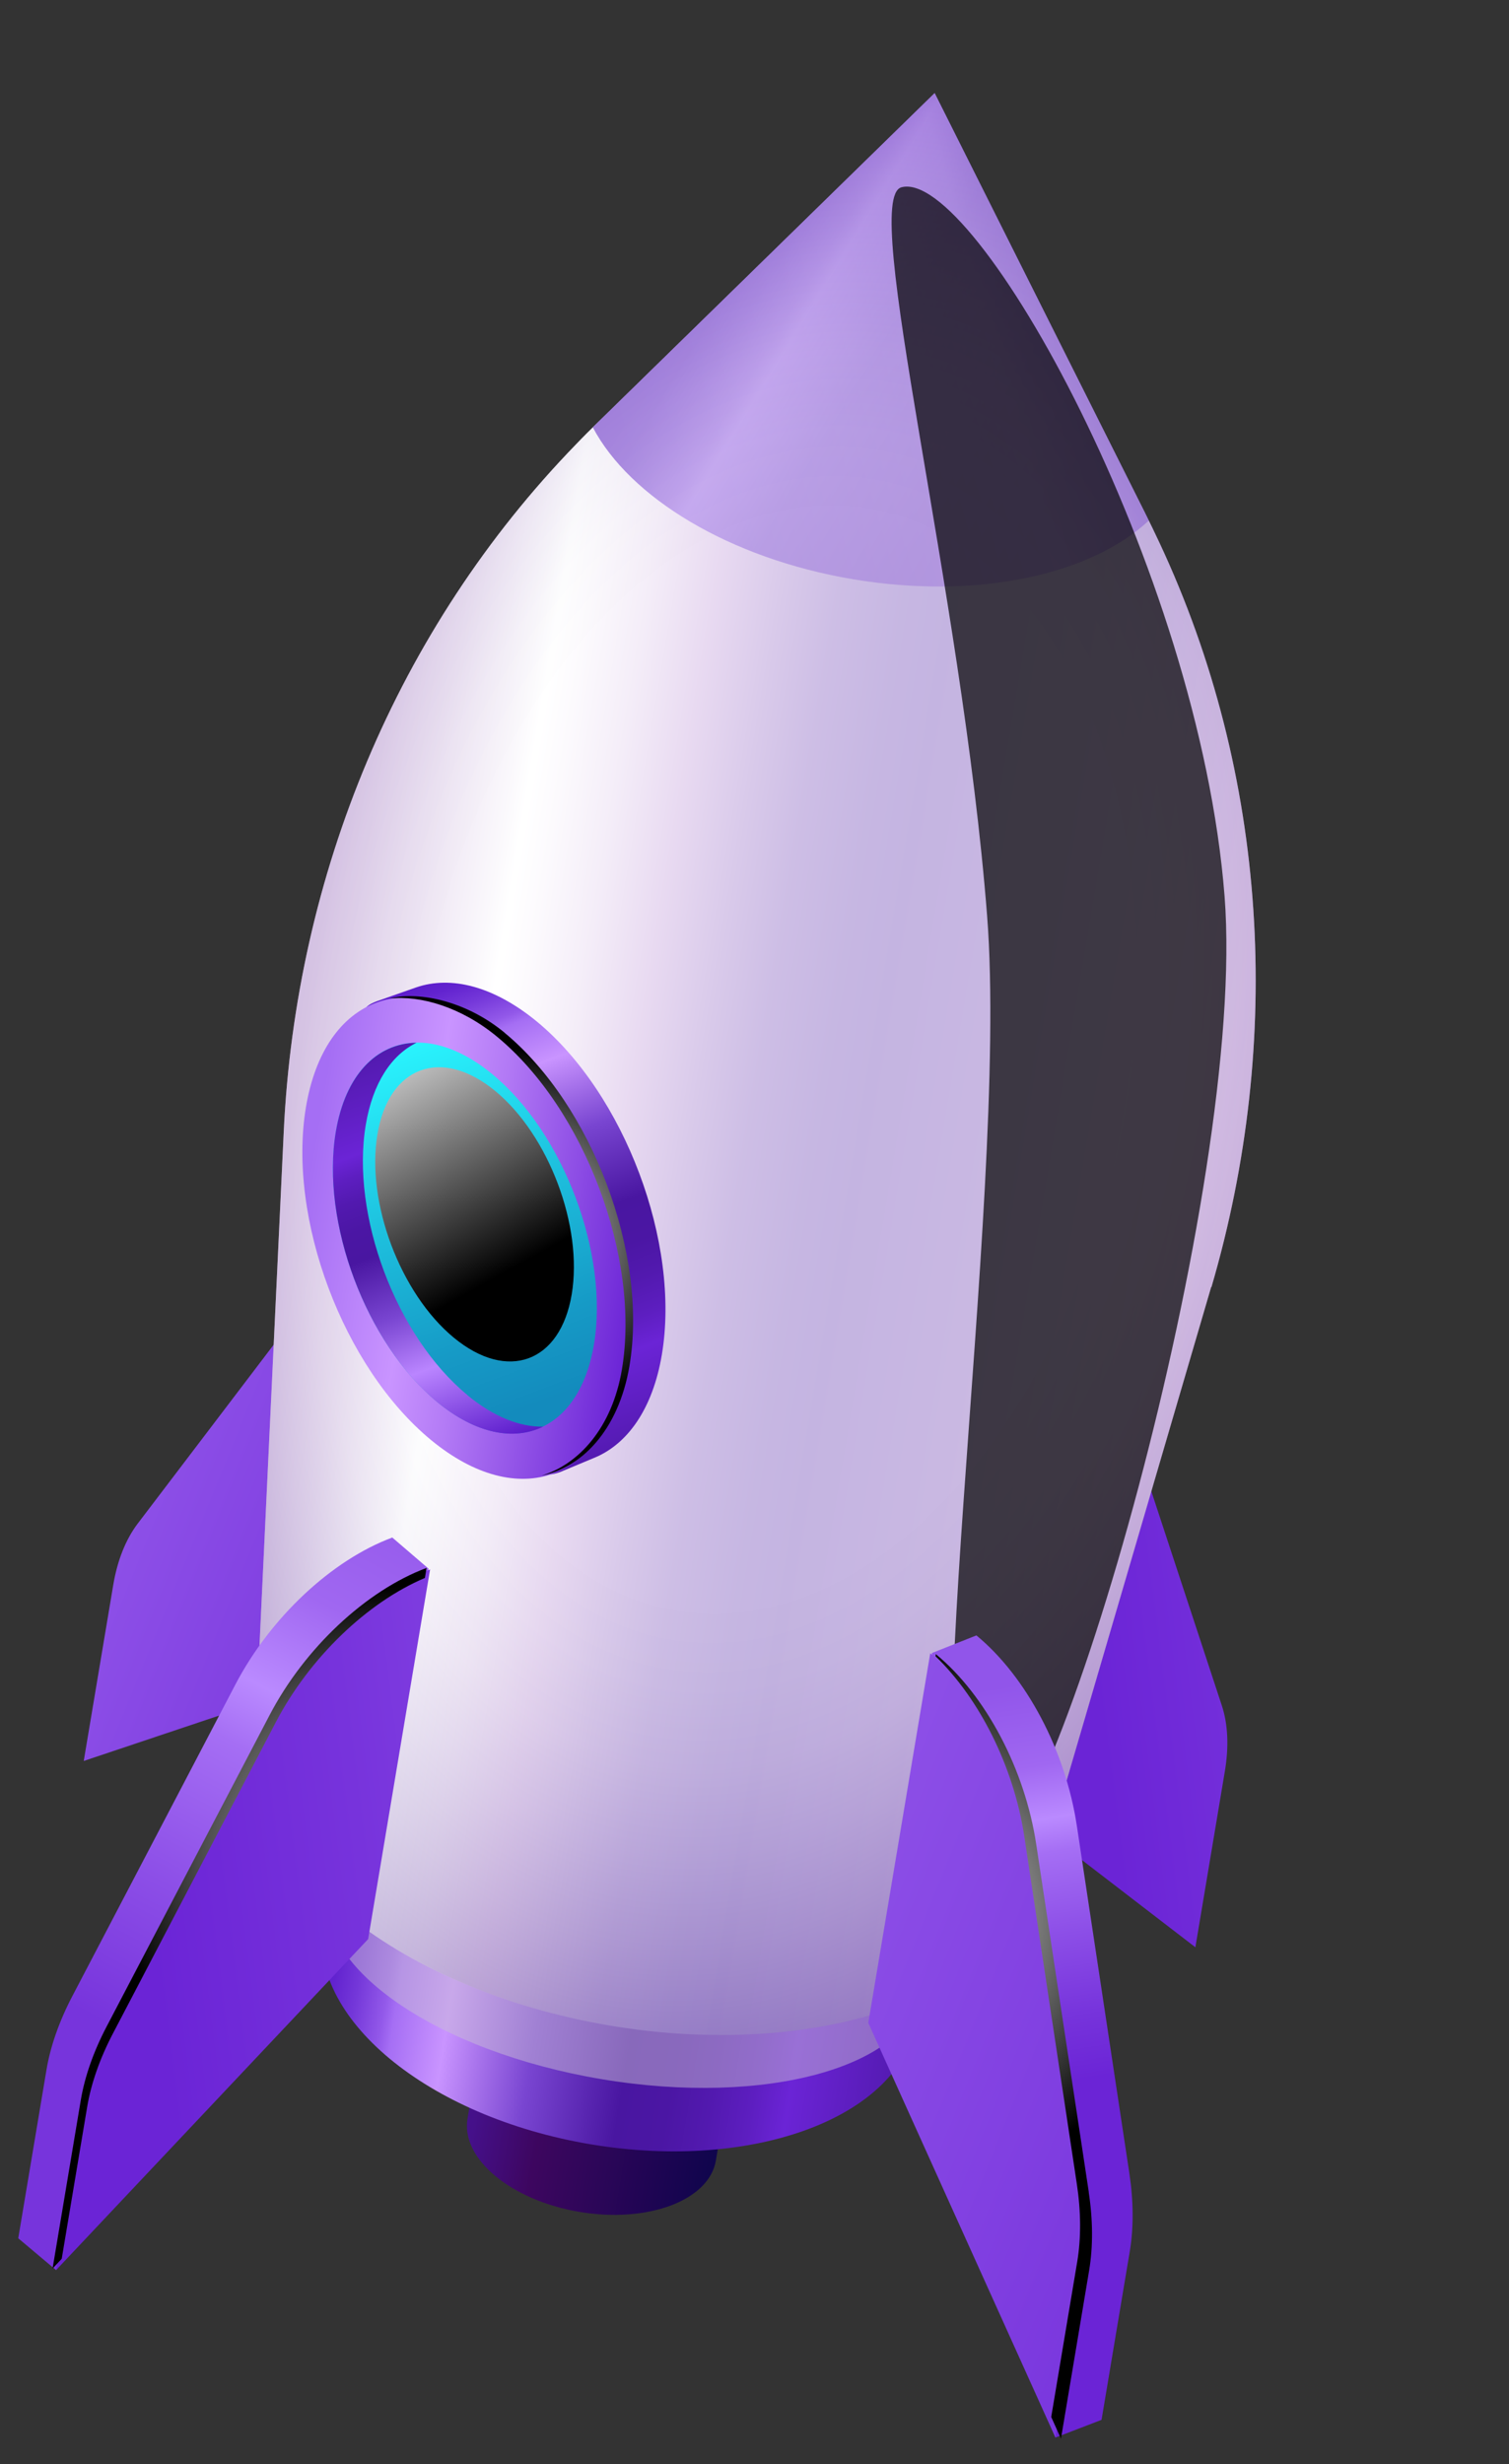 <svg width="79" height="129" viewBox="0 0 79 129" fill="none" xmlns="http://www.w3.org/2000/svg">
<rect x="0" y="0" width="79" height="129" fill="#333333" stroke="none"/>
<path d="M50.144 92.377L62.581 101.94L64.124 92.729C64.34 91.439 64.289 90.264 63.965 89.284L59.947 77.072C59.083 74.441 56.403 73.555 53.09 74.793L50.145 92.37L50.144 92.377Z" fill="url(#paint0_linear_21_2667)"/>
<path d="M19.259 87.201L4.384 92.187L5.928 82.977C6.144 81.687 6.582 80.594 7.201 79.772L14.981 69.537C16.655 67.332 19.477 67.367 22.206 69.617L19.26 87.194L19.259 87.201Z" fill="url(#paint1_linear_21_2667)"/>
<path d="M37.796 111.212L24.792 109.033L24.484 110.87C24.484 110.87 24.479 110.905 24.476 110.919C24.126 113.011 26.756 115.194 30.343 115.795C33.931 116.396 37.129 115.19 37.48 113.098C37.482 113.084 37.486 113.063 37.488 113.049L37.796 111.212Z" fill="url(#paint2_linear_21_2667)"/>
<path d="M49.547 96.46L18.485 91.255L16.938 100.486C16.931 100.529 16.924 100.571 16.916 100.614C16.08 105.605 22.357 110.82 30.929 112.256C39.501 113.692 47.135 110.809 47.972 105.818C47.979 105.775 47.986 105.733 47.993 105.69L49.54 96.459L49.547 96.46Z" fill="url(#paint3_linear_21_2667)"/>
<g style="mix-blend-mode:multiply" opacity="0.5">
<path d="M49.493 96.779L18.431 91.574L17.198 98.934C17.198 98.934 17.187 98.998 17.181 99.033C16.514 103.018 22.929 107.409 31.501 108.846C40.073 110.282 47.569 108.222 48.236 104.237C48.242 104.202 48.247 104.173 48.253 104.138L49.486 96.778L49.493 96.779Z" fill="#C7BCD6"/>
</g>
<path d="M63.423 67.376C67.203 54.473 66.398 40.576 60.696 28.402C60.455 27.888 60.212 27.381 59.96 26.879L48.93 4.876L31.33 22.082C30.929 22.474 30.527 22.873 30.138 23.281C20.779 32.931 15.486 45.814 14.855 59.237L13.384 90.415C13.375 90.472 13.366 90.528 13.357 90.578C12.245 97.215 20.583 104.137 31.97 106.045C43.357 107.953 53.496 104.127 54.608 97.49C54.617 97.434 54.627 97.377 54.628 97.326L54.635 97.328L63.409 67.373L63.423 67.376Z" fill="url(#paint4_linear_21_2667)"/>
<path d="M59.953 26.879L48.93 4.877L31.33 22.082C31.233 22.183 31.137 22.276 31.04 22.376C32.971 26.038 38.172 29.235 44.666 30.323C51.161 31.412 57.113 30.084 60.139 27.252C60.08 27.126 60.019 27.006 59.96 26.88L59.953 26.879Z" fill="url(#paint5_linear_21_2667)"/>
<path opacity="0.3" d="M59.953 26.879L48.93 4.877L31.33 22.082C31.233 22.183 31.137 22.276 31.04 22.376C32.971 26.038 38.172 29.235 44.666 30.323C51.161 31.412 57.113 30.084 60.139 27.252C60.08 27.126 60.019 27.006 59.96 26.88L59.953 26.879Z" fill="url(#paint6_linear_21_2667)"/>
<path style="mix-blend-mode:multiply" opacity="0.5" d="M63.423 67.376C67.203 54.473 66.398 40.576 60.696 28.402C60.455 27.888 60.212 27.381 59.96 26.879L48.93 4.876L31.33 22.082C30.929 22.474 30.527 22.873 30.138 23.281C20.779 32.931 15.486 45.814 14.855 59.237L13.384 90.415C13.375 90.472 13.366 90.528 13.357 90.578C12.245 97.215 20.583 104.137 31.97 106.045C43.357 107.953 53.496 104.127 54.608 97.49C54.617 97.434 54.627 97.377 54.628 97.326L54.635 97.328L63.409 67.373L63.423 67.376Z" fill="url(#paint7_radial_21_2667)"/>
<path style="mix-blend-mode:color-dodge" opacity="0.7" d="M51.678 47.943C50.341 30.779 45.019 10.381 47.193 9.805C51.016 8.783 62.766 29.755 64.11 46.921C65.288 62.032 55.167 97.461 51.252 97.767C47.345 98.074 52.856 63.054 51.678 47.943Z" fill="url(#paint8_radial_21_2667)"/>
<path d="M34.651 70.909C34.173 73.759 32.849 75.615 31.09 76.326C31.035 76.346 29.388 77.039 29.334 77.059C27.512 77.709 28.928 75.781 26.649 73.898C22.057 70.11 19.122 62.307 20.102 56.465C20.585 53.579 17.923 53.111 19.715 52.42C19.762 52.399 21.744 51.711 21.791 51.69C23.601 51.067 25.841 51.617 28.103 53.476C32.695 57.263 35.63 65.066 34.651 70.909Z" fill="url(#paint9_linear_21_2667)"/>
<path d="M32.656 71.675C31.678 77.51 27.157 79.173 22.566 75.386C17.974 71.598 15.039 63.795 16.018 57.953C16.997 52.111 21.517 50.455 26.109 54.243C30.7 58.03 33.635 65.833 32.656 71.675Z" fill="url(#paint10_linear_21_2667)"/>
<path d="M31.094 70.386C30.3 75.122 26.633 76.475 22.898 73.4C19.164 70.326 16.786 63.986 17.58 59.243C18.375 54.499 22.041 53.153 25.775 56.235C29.509 59.31 31.887 65.649 31.094 70.386Z" fill="url(#paint11_linear_21_2667)"/>
<path style="mix-blend-mode:screen" d="M29.93 67.763C29.332 71.329 26.574 72.347 23.762 70.031C20.957 67.717 19.161 62.948 19.759 59.381C20.356 55.815 23.114 54.797 25.926 57.113C28.731 59.427 30.527 64.196 29.93 67.763Z" fill="url(#paint12_linear_21_2667)"/>
<path d="M24.469 73.03C20.735 69.955 18.357 63.615 19.15 58.879C19.516 56.695 20.49 55.233 21.809 54.586C19.726 54.617 18.081 56.258 17.579 59.25C16.786 63.986 19.164 70.326 22.897 73.408C24.908 75.064 26.902 75.434 28.434 74.685C27.213 74.707 25.845 74.171 24.468 73.037L24.469 73.03Z" fill="url(#paint13_linear_21_2667)"/>
<path style="mix-blend-mode:color-dodge" d="M26.416 54.06C24.212 52.248 21.673 51.917 20.41 52.274C22.021 52.099 24.147 52.725 26.01 54.262C30.602 58.049 33.537 65.852 32.558 71.695C32.048 74.736 30.306 76.653 28.362 77.246C30.358 76.866 32.376 74.959 32.956 71.492C33.934 65.656 31 57.853 26.409 54.059L26.416 54.06Z" fill="url(#paint14_radial_21_2667)"/>
<path d="M17.293 99.846L2.935 118.841L0.955 117.175L2.432 108.362C2.638 107.129 3.099 105.814 3.786 104.5L12.322 88.188C14.157 84.676 17.364 81.671 20.537 80.49L22.436 82.12L17.293 99.846Z" fill="url(#paint15_linear_21_2667)"/>
<path d="M19.273 101.512L2.935 118.841L4.412 110.028C4.619 108.794 5.081 107.472 5.765 106.173L14.301 89.861C16.136 86.349 19.344 83.344 22.516 82.162L19.272 101.519L19.273 101.512Z" fill="url(#paint16_linear_21_2667)"/>
<path style="mix-blend-mode:color-dodge" d="M4.563 110.301C4.77 109.067 5.231 107.752 5.916 106.446L14.452 90.134C16.209 86.784 19.216 83.891 22.245 82.605L22.333 82.08C19.16 83.269 15.952 86.274 14.118 89.779L5.582 106.091C4.897 107.397 4.436 108.712 4.229 109.946L2.752 118.759L3.231 118.249L4.563 110.301Z" fill="url(#paint17_radial_21_2667)"/>
<path d="M47.873 104.97L55.254 127.608L57.669 126.679L59.146 117.866C59.353 116.632 59.346 115.239 59.125 113.773L56.373 95.57C55.783 91.651 53.73 87.765 51.117 85.614L48.79 86.536L47.873 104.97Z" fill="url(#paint18_linear_21_2667)"/>
<path d="M45.458 105.899L55.254 127.608L56.731 118.795C56.938 117.561 56.932 116.161 56.709 114.709L53.957 96.506C53.367 92.587 51.314 88.701 48.7 86.55L45.456 105.906L45.458 105.899Z" fill="url(#paint19_linear_21_2667)"/>
<path style="mix-blend-mode:color-dodge" d="M57 114.751L54.248 96.548C53.659 92.629 51.605 88.743 48.992 86.592L48.973 86.705C51.29 88.93 53.074 92.51 53.621 96.115L56.373 114.318C56.595 115.777 56.602 117.17 56.394 118.411L55.034 126.529L55.544 127.664L57.02 118.851C57.227 117.617 57.22 116.224 56.998 114.765L57 114.751Z" fill="url(#paint20_radial_21_2667)"/>
<defs>
<linearGradient id="paint0_linear_21_2667" x1="55.758" y1="88.499" x2="94.879" y2="83.589" gradientUnits="userSpaceOnUse">
<stop offset="0.04" stop-color="#6B24D6"/>
<stop offset="0.29" stop-color="#7733DC"/>
<stop offset="0.79" stop-color="#965BEC"/>
<stop offset="1" stop-color="#A56EF4"/>
</linearGradient>
<linearGradient id="paint1_linear_21_2667" x1="35.146" y1="89.572" x2="-7.818" y2="72.087" gradientUnits="userSpaceOnUse">
<stop offset="0.04" stop-color="#6B24D6"/>
<stop offset="0.29" stop-color="#7733DC"/>
<stop offset="0.79" stop-color="#965BEC"/>
<stop offset="1" stop-color="#A56EF4"/>
</linearGradient>
<linearGradient id="paint2_linear_21_2667" x1="24.374" y1="111.879" x2="37.178" y2="114.025" gradientUnits="userSpaceOnUse">
<stop offset="0.02" stop-color="#45108A"/>
<stop offset="0.29" stop-color="#3D065F"/>
<stop offset="1" stop-color="#10054D"/>
</linearGradient>
<linearGradient id="paint3_linear_21_2667" x1="17.093" y1="100.476" x2="47.666" y2="105.599" gradientUnits="userSpaceOnUse">
<stop stop-color="#5C1CCC"/>
<stop offset="0.03" stop-color="#6223CF"/>
<stop offset="0.07" stop-color="#7437D9"/>
<stop offset="0.12" stop-color="#9258E9"/>
<stop offset="0.14" stop-color="#A56EF4"/>
<stop offset="0.23" stop-color="#C994FF"/>
<stop offset="0.28" stop-color="#AE79EF"/>
<stop offset="0.38" stop-color="#7945D1"/>
<stop offset="0.54" stop-color="#4916A1"/>
<stop offset="0.62" stop-color="#4B16A4"/>
<stop offset="0.69" stop-color="#5219AF"/>
<stop offset="0.76" stop-color="#5D1EC0"/>
<stop offset="0.82" stop-color="#6B24D6"/>
<stop offset="0.94" stop-color="#5B1DBC"/>
<stop offset="1" stop-color="#531AB0"/>
</linearGradient>
<linearGradient id="paint4_linear_21_2667" x1="15.999" y1="51.367" x2="64.588" y2="59.509" gradientUnits="userSpaceOnUse">
<stop offset="0.01" stop-color="#C1A1D5"/>
<stop offset="0.04" stop-color="#C7ABD9"/>
<stop offset="0.1" stop-color="#D9C6E5"/>
<stop offset="0.18" stop-color="#F6F2F9"/>
<stop offset="0.2" stop-color="white"/>
<stop offset="0.23" stop-color="#F9F5FB"/>
<stop offset="0.29" stop-color="#E9DBF1"/>
<stop offset="0.36" stop-color="#D1B4E3"/>
<stop offset="0.43" stop-color="#B294D5"/>
<stop offset="0.49" stop-color="#9B7CCB"/>
<stop offset="0.56" stop-color="#8D6EC5"/>
<stop offset="0.61" stop-color="#8969C3"/>
<stop offset="0.76" stop-color="#9371C5"/>
<stop offset="1" stop-color="#B086CC"/>
</linearGradient>
<linearGradient id="paint5_linear_21_2667" x1="37.944" y1="13.277" x2="61.823" y2="27.943" gradientUnits="userSpaceOnUse">
<stop stop-color="#5C1CCC"/>
<stop offset="0.04" stop-color="#6223CF"/>
<stop offset="0.09" stop-color="#7437D9"/>
<stop offset="0.16" stop-color="#9258E9"/>
<stop offset="0.19" stop-color="#A56EF4"/>
<stop offset="0.34" stop-color="#7945D1"/>
<stop offset="0.44" stop-color="#6D37C6"/>
<stop offset="0.6" stop-color="#5E26B9"/>
<stop offset="0.77" stop-color="#551DB2"/>
<stop offset="1" stop-color="#531AB0"/>
</linearGradient>
<linearGradient id="paint6_linear_21_2667" x1="58.728" y1="15.397" x2="22.93" y2="26.054" gradientUnits="userSpaceOnUse">
<stop stop-color="#5C1CCC"/>
<stop offset="0.04" stop-color="#6223CF"/>
<stop offset="0.09" stop-color="#7437D9"/>
<stop offset="0.16" stop-color="#9258E9"/>
<stop offset="0.19" stop-color="#A56EF4"/>
<stop offset="0.34" stop-color="#7945D1"/>
<stop offset="0.44" stop-color="#6D37C6"/>
<stop offset="0.6" stop-color="#5E26B9"/>
<stop offset="0.77" stop-color="#551DB2"/>
<stop offset="1" stop-color="#531AB0"/>
</linearGradient>
<radialGradient id="paint7_radial_21_2667" cx="0" cy="0" r="1" gradientUnits="userSpaceOnUse" gradientTransform="translate(40.452 55.47) rotate(9.513) scale(34.961 55.937)">
<stop offset="0.53" stop-color="white"/>
<stop offset="0.6" stop-color="#FAFAFC"/>
<stop offset="0.68" stop-color="#EFECF5"/>
<stop offset="0.76" stop-color="#DBD4EA"/>
<stop offset="0.85" stop-color="#C0B4D9"/>
<stop offset="0.95" stop-color="#9D8AC5"/>
<stop offset="1" stop-color="#8770B8"/>
</radialGradient>
<radialGradient id="paint8_radial_21_2667" cx="0" cy="0" r="1" gradientUnits="userSpaceOnUse" gradientTransform="translate(18.042 56.118) rotate(175.533) scale(9.615 41.804)">
<stop stop-color="#972A74"/>
<stop offset="0.02" stop-color="#8C276B"/>
<stop offset="0.11" stop-color="#671C4F"/>
<stop offset="0.21" stop-color="#471336"/>
<stop offset="0.32" stop-color="#2D0C22"/>
<stop offset="0.43" stop-color="#180613"/>
<stop offset="0.57" stop-color="#0A0308"/>
<stop offset="0.73" stop-color="#020001"/>
<stop offset="1"/>
</radialGradient>
<linearGradient id="paint9_linear_21_2667" x1="22.696" y1="51.163" x2="32.071" y2="76.257" gradientUnits="userSpaceOnUse">
<stop stop-color="#5C1CCC"/>
<stop offset="0.03" stop-color="#6223CF"/>
<stop offset="0.07" stop-color="#7437D9"/>
<stop offset="0.12" stop-color="#9258E9"/>
<stop offset="0.14" stop-color="#A56EF4"/>
<stop offset="0.23" stop-color="#C994FF"/>
<stop offset="0.28" stop-color="#AE79EF"/>
<stop offset="0.38" stop-color="#7945D1"/>
<stop offset="0.54" stop-color="#4916A1"/>
<stop offset="0.62" stop-color="#4B16A4"/>
<stop offset="0.69" stop-color="#5219AF"/>
<stop offset="0.76" stop-color="#5D1EC0"/>
<stop offset="0.82" stop-color="#6B24D6"/>
<stop offset="0.94" stop-color="#5B1DBC"/>
<stop offset="1" stop-color="#531AB0"/>
</linearGradient>
<linearGradient id="paint10_linear_21_2667" x1="15.127" y1="63.271" x2="33.547" y2="66.358" gradientUnits="userSpaceOnUse">
<stop offset="0.04" stop-color="#A56EF4"/>
<stop offset="0.36" stop-color="#C994FF"/>
<stop offset="0.54" stop-color="#B279F5"/>
<stop offset="0.91" stop-color="#7935DC"/>
<stop offset="1" stop-color="#6B24D6"/>
</linearGradient>
<linearGradient id="paint11_linear_21_2667" x1="27.949" y1="74.495" x2="20.517" y2="54.596" gradientUnits="userSpaceOnUse">
<stop offset="0.04" stop-color="#138BBD"/>
<stop offset="0.23" stop-color="#169AC6"/>
<stop offset="0.59" stop-color="#1EC2DF"/>
<stop offset="1" stop-color="#2AF6FF"/>
</linearGradient>
<linearGradient id="paint12_linear_21_2667" x1="18.887" y1="52.835" x2="26.513" y2="66.578" gradientUnits="userSpaceOnUse">
<stop stop-color="white"/>
<stop offset="1"/>
</linearGradient>
<linearGradient id="paint13_linear_21_2667" x1="25.726" y1="75.624" x2="18.334" y2="55.834" gradientUnits="userSpaceOnUse">
<stop stop-color="#5C1CCC"/>
<stop offset="0.23" stop-color="#BA85FF"/>
<stop offset="0.38" stop-color="#7945D1"/>
<stop offset="0.54" stop-color="#4916A1"/>
<stop offset="0.61" stop-color="#4B16A4"/>
<stop offset="0.68" stop-color="#5219AF"/>
<stop offset="0.74" stop-color="#5D1EC0"/>
<stop offset="0.79" stop-color="#6B24D6"/>
<stop offset="0.93" stop-color="#5B1DBC"/>
<stop offset="1" stop-color="#531AB0"/>
</linearGradient>
<radialGradient id="paint14_radial_21_2667" cx="0" cy="0" r="1" gradientUnits="userSpaceOnUse" gradientTransform="translate(26.187 64.868) rotate(9.513) scale(10.022 10.022)">
<stop stop-color="white"/>
<stop offset="1"/>
</radialGradient>
<linearGradient id="paint15_linear_21_2667" x1="4.08" y1="114.536" x2="23.25" y2="77.868" gradientUnits="userSpaceOnUse">
<stop offset="0.2" stop-color="#7734DC"/>
<stop offset="0.39" stop-color="#8C4EE7"/>
<stop offset="0.59" stop-color="#A56EF4"/>
<stop offset="0.67" stop-color="#BA8AFF"/>
<stop offset="0.8" stop-color="#A067F1"/>
<stop offset="1" stop-color="#9155EA"/>
</linearGradient>
<linearGradient id="paint16_linear_21_2667" x1="5.969" y1="101.345" x2="51.673" y2="95.606" gradientUnits="userSpaceOnUse">
<stop offset="0.04" stop-color="#6B24D6"/>
<stop offset="0.29" stop-color="#7733DC"/>
<stop offset="0.79" stop-color="#965BEC"/>
<stop offset="1" stop-color="#A56EF4"/>
</linearGradient>
<radialGradient id="paint17_radial_21_2667" cx="0" cy="0" r="1" gradientUnits="userSpaceOnUse" gradientTransform="translate(20.919 97.771) rotate(9.513) scale(14.716 14.716)">
<stop stop-color="white"/>
<stop offset="1"/>
</radialGradient>
<linearGradient id="paint18_linear_21_2667" x1="53.733" y1="110.238" x2="50.246" y2="88.632" gradientUnits="userSpaceOnUse">
<stop offset="0.04" stop-color="#6B24D6"/>
<stop offset="0.19" stop-color="#7633DB"/>
<stop offset="0.2" stop-color="#7734DC"/>
<stop offset="0.39" stop-color="#8C4EE7"/>
<stop offset="0.59" stop-color="#A56EF4"/>
<stop offset="0.67" stop-color="#BA8AFF"/>
<stop offset="0.8" stop-color="#A067F1"/>
<stop offset="1" stop-color="#9155EA"/>
</linearGradient>
<linearGradient id="paint19_linear_21_2667" x1="83.958" y1="120.092" x2="18.586" y2="93.48" gradientUnits="userSpaceOnUse">
<stop offset="0.04" stop-color="#6B24D6"/>
<stop offset="0.29" stop-color="#7733DC"/>
<stop offset="0.79" stop-color="#965BEC"/>
<stop offset="1" stop-color="#A56EF4"/>
</linearGradient>
<radialGradient id="paint20_radial_21_2667" cx="0" cy="0" r="1" gradientUnits="userSpaceOnUse" gradientTransform="translate(46.592 100.346) rotate(9.513) scale(14.702 14.702)">
<stop stop-color="white"/>
<stop offset="1"/>
</radialGradient>
</defs>
</svg>
